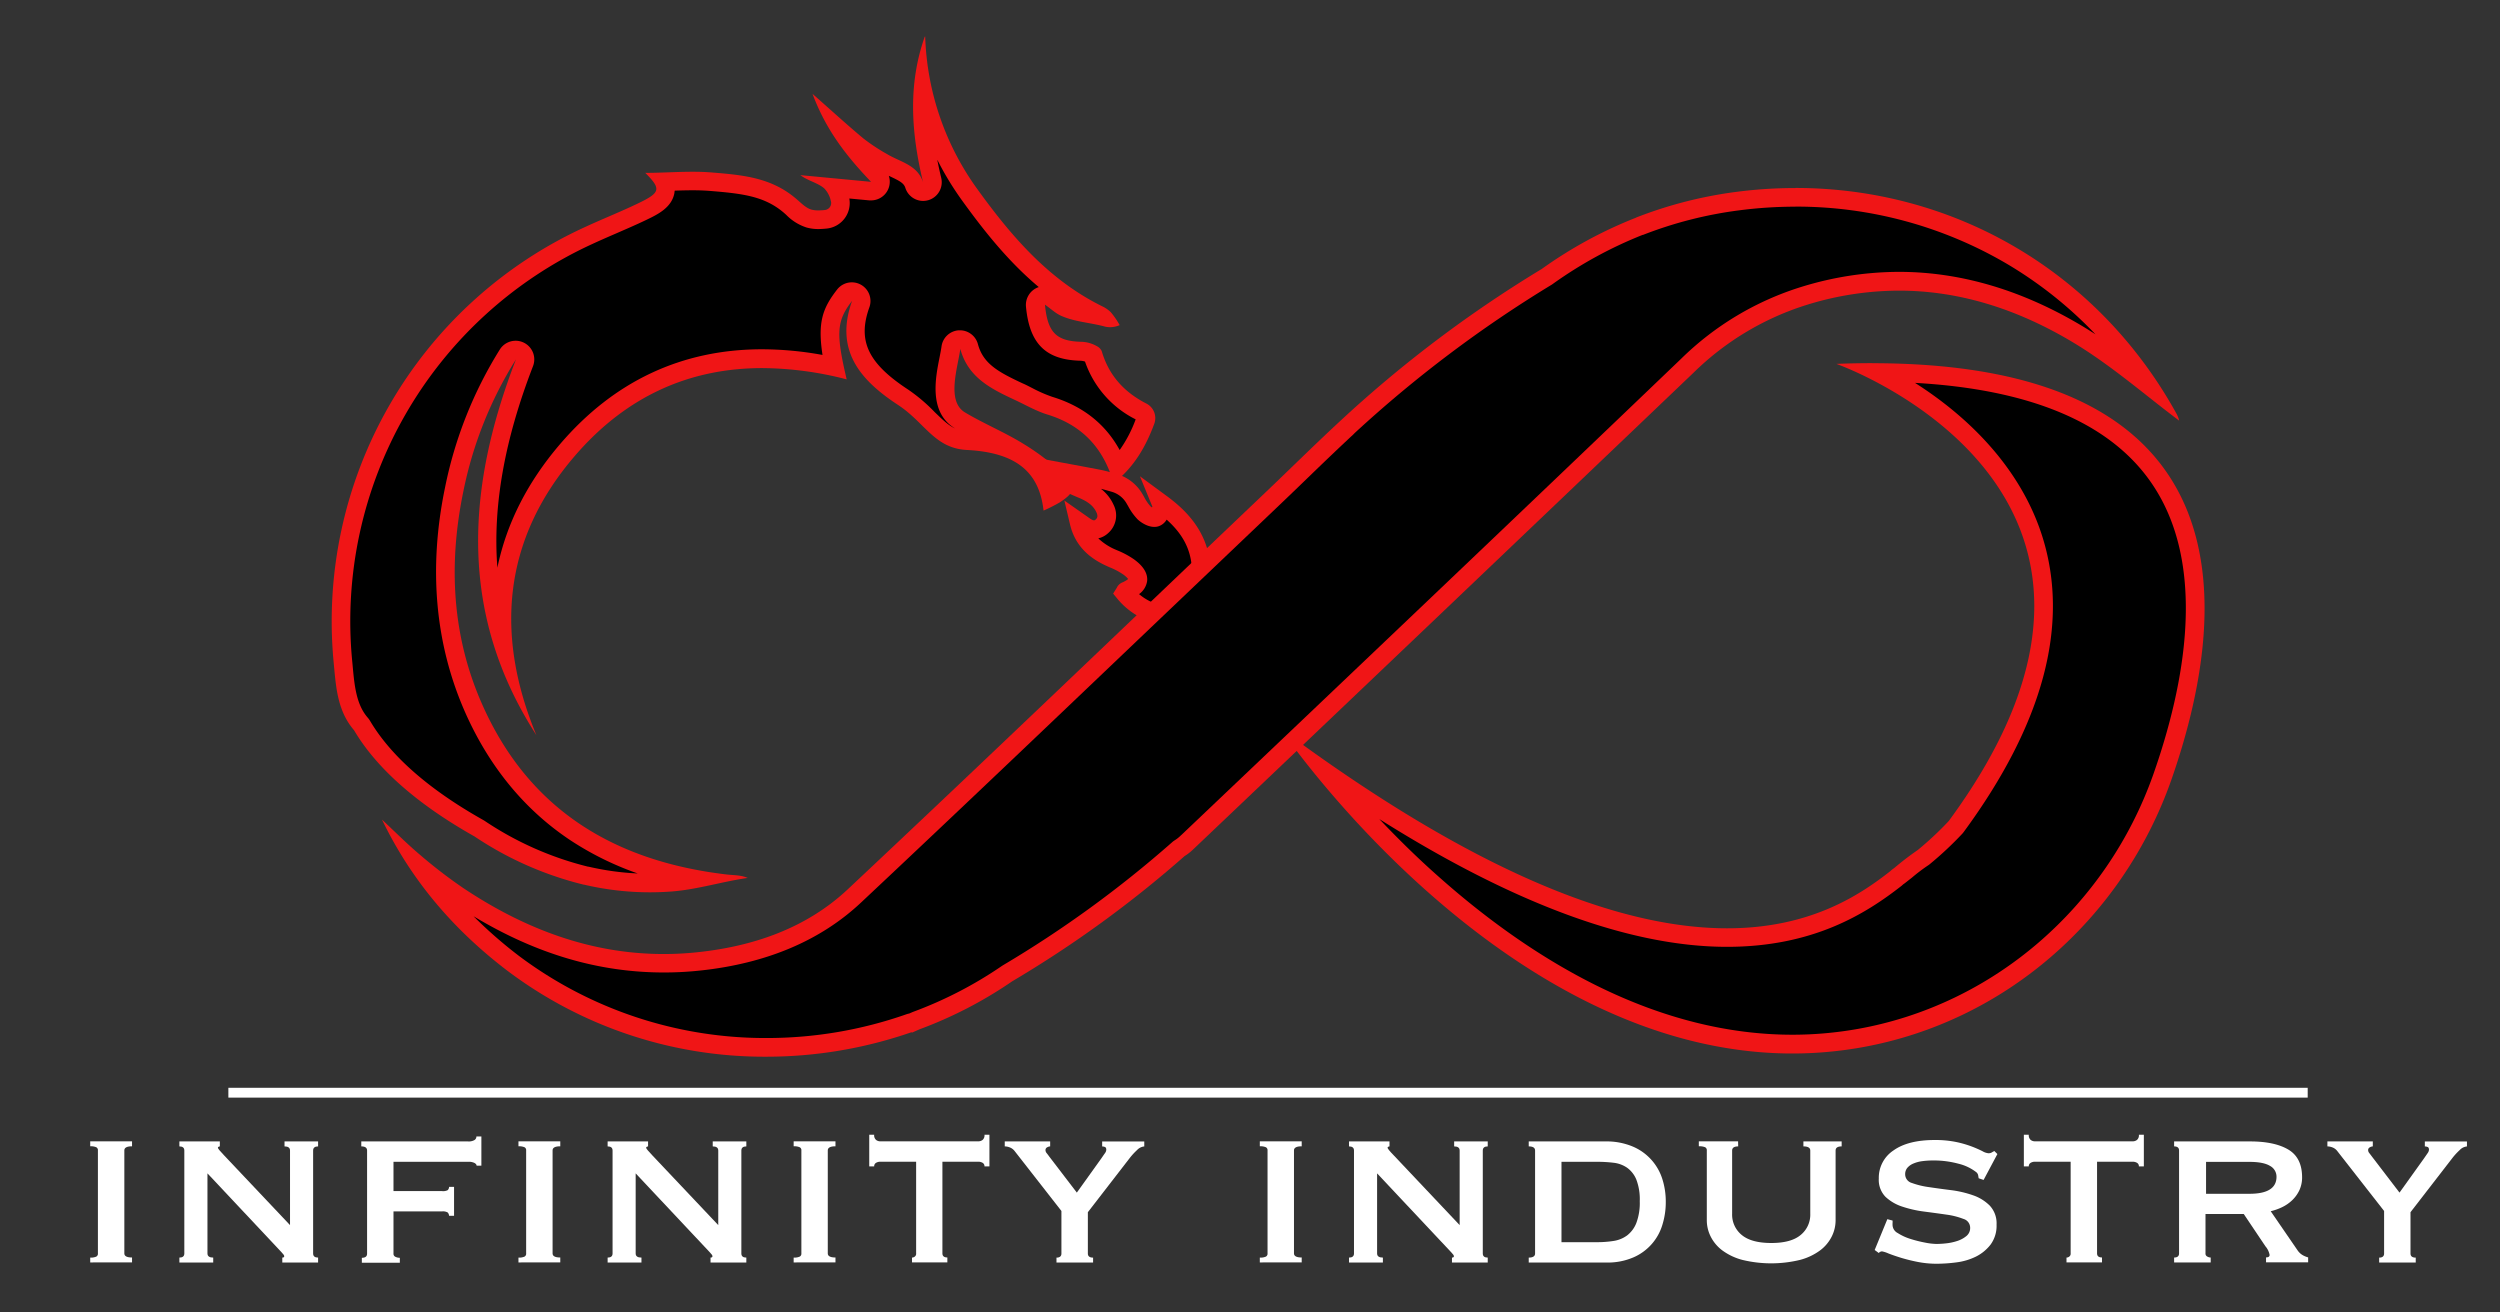 <svg id="Capa_1" data-name="Capa 1" xmlns="http://www.w3.org/2000/svg" viewBox="0 0 764 401"><rect x="0" y="0" width="764" height="401" fill="#333333" stroke="none"/><defs><style>.cls-1{fill:#f01516;}.cls-2{fill:#fff;}.cls-3{fill:none;stroke:#fff;stroke-miterlimit:10;stroke-width:3px;}</style></defs><title>letra y raya blanca</title><path d="M547.68,319.07c-45.32,0-84.81-26.66-110-49A308.83,308.83,0,0,1,405,236c48.33,33.53,89.55,50.52,122.69,50.52h0c25.34,0,40.9-9.66,51.62-18.07l.32-.29.75-.56.09-.07c.67-.54,1.32-1,1.93-1.55a55.56,55.56,0,0,1,5-3.81l.32-.23a100.44,100.44,0,0,0,9.75-9.12,2.76,2.76,0,0,0,.21-.25c23.69-32.19,31.66-61.59,23.7-87.39C613,137.72,588.77,121.46,574,113.81c42.08.31,70.81,10.92,85.41,31.55,18.67,26.4,11,64.72,1.31,92.22-14.69,41.62-50.14,72.15-92.52,79.68a117.44,117.44,0,0,1-20.49,1.81Z"/><path class="cls-1" d="M585.11,117c35,1.94,59.22,12,71.95,30,18,25.4,10.44,62.76,1,89.63-14.35,40.65-49,70.46-90.33,77.81a113.78,113.78,0,0,1-20,1.77c-19.48,0-39.52-5-59.56-14.89-16.21-8-32.47-19.17-48.3-33.22-6.81-6-12.95-12.1-18.35-17.8,41.13,25.94,76.76,39.05,106.25,39.05,26.21,0,42.29-10,53.38-18.67.15-.13.3-.26.44-.4l.55-.39.19-.15,2-1.57a53.11,53.11,0,0,1,4.72-3.59,6.08,6.08,0,0,0,.66-.47,105.84,105.84,0,0,0,10-9.36c.14-.16.28-.33.41-.51,24.26-33,32.38-63.21,24.13-89.92-5.28-17.11-17.56-32.67-35.52-45q-1.8-1.23-3.54-2.34m-13-6c-3.56,0-7.21.07-11,.22,0,0,109,38.27,34.35,139.7a98.41,98.41,0,0,1-9.47,8.86,89.77,89.77,0,0,0-7.25,5.56,6.86,6.86,0,0,0-1.15.91h0c-9.38,7.36-24.53,17.46-49.86,17.46-29.47,0-72.7-13.67-136.64-61.2,0,0,67.13,99.46,156.6,99.46a120.25,120.25,0,0,0,21-1.85c44-7.81,79.84-39.45,94.71-81.54C681.06,188.46,689.45,111,572.1,111Z"/><path d="M354.87,153.79c6.75,5,11.45,10.71,12.17,19.09s2,16.66,2.89,24.26c-1.21-1.21-2.9-3.08-4.77-4.74-3-2.61-6.62-3.68-10.38-4.49a19.54,19.54,0,0,1-11.1-6.77c.17-.27.22-.47.34-.52,4.67-2.07,5-4.38.86-7.44a26.31,26.31,0,0,0-5-2.62c-4.84-2.14-8.7-5.14-10.08-11l1.63,1.15c1.7,1.16,3.5,1.7,5.24.2a4.38,4.38,0,0,0,1.06-5.45c-1.37-3.07-3.95-4.79-7-6-3.85-1.59-7.58-3.47-11.37-5.22l.32-.89c5.34,1,10.68,2,16,3,1.64.32,3.24.78,4.84,1.25a10.46,10.46,0,0,1,6.24,4.86,20.62,20.62,0,0,0,2.94,4.31c.88.85,2.61,1.73,3.54,1.4s1.47-2.08,2.07-3.27C355.4,154.64,355,154.16,354.87,153.79Z"/><path class="cls-1" d="M373.75,205l-5.84-5.86-1.17-1.2c-1-1.08-2.22-2.3-3.47-3.42-2.32-2.05-5.31-3-9.1-3.84A22.41,22.41,0,0,1,341.49,183l-1.32-1.59,1.1-1.75a3.27,3.27,0,0,1,1.58-1.61,7.7,7.7,0,0,0,1.92-1.1,7.61,7.61,0,0,0-1.59-1.44,21.21,21.21,0,0,0-4.12-2.16l-.35-.16c-4.15-1.82-9.87-5.15-11.71-12.92l-1.73-7.3,6.86,4.81c.34.25.61.44.88.62,1.25.85,1.49.65,1.78.4s.92-.79.32-2.13c-.88-2-2.53-3.35-5.5-4.58-2.75-1.14-5.46-2.42-8.08-3.67-1.13-.53-2.26-1.07-3.39-1.59l-2.37-1.1,2-5.62,6.79,1.26q5.81,1.07,11.61,2.18c1.69.33,3.32.8,4.9,1.26l.18.05a13.3,13.3,0,0,1,7.88,6.12c.2.32.38.64.57,1a13.2,13.2,0,0,0,1.92,2.78,2.65,2.65,0,0,0,.44.33c0-.09.07-.17.11-.25l-3.8-9.28,8.16,6c5.27,3.88,12.38,10.3,13.32,21.13.5,5.8,1.25,11.56,2,17.14.31,2.4.62,4.74.9,7Zm-25.66-23.44a16.49,16.49,0,0,0,7.29,3.55c3.66.8,7.46,1.88,10.69,4.35-.69-5.32-1.39-10.79-1.87-16.35s-2.87-10-7.67-14.31a4.59,4.59,0,0,1-2.39,2c-2.53.87-5.33-1-6.45-2.05a17.84,17.84,0,0,1-2.89-4l-.51-.88a7.69,7.69,0,0,0-4.59-3.6l-.18-.05c-1.06-.3-2.07-.6-3.08-.84a12.8,12.8,0,0,1,3.88,4.91,7.2,7.2,0,0,1-1.81,8.76,6.56,6.56,0,0,1-2.87,1.47A17.66,17.66,0,0,0,341,168l.35.15a26.58,26.58,0,0,1,5.21,2.79c1.08.8,4.39,3.24,4,6.66A6,6,0,0,1,348.09,181.57Zm4.65-28Z"/><path d="M198.58,269.82a86.12,86.12,0,0,1-19.47-2.25l-.11,0a101.86,101.86,0,0,1-32.5-14.36l-.17-.1c-17.06-9.58-29.09-20.15-35.75-31.41a2.24,2.24,0,0,0-.31-.43c-3.3-3.77-4.3-8.43-4.84-12.49v-.05c-.24-1.78-.41-3.64-.57-5.44l-.1-1.07A129.66,129.66,0,0,1,179.74,72c2.41-1.11,4.91-2.19,7.32-3.24,3-1.31,6.13-2.65,9.16-4.11,3.71-1.78,6.59-3.37,7.08-6.22a5,5,0,0,0-.4-2.92l1.53-.05c2.36-.08,4.8-.17,7.18-.17,2.15,0,4,.07,5.79.22,10.18.83,17.32,1.78,23.75,7.12.34.29.69.6,1,.91a12.79,12.79,0,0,0,5,3.22,10.76,10.76,0,0,0,2.83.34,21.49,21.49,0,0,0,2.34-.14,5,5,0,0,0,4.27-6.4,16.34,16.34,0,0,0-1.26-3.21l10.59,1,.27,0a2.85,2.85,0,0,0,2.06-4.82,93.7,93.7,0,0,1-10.51-12.75c1.43,1.24,2.84,2.45,4.28,3.65A52.15,52.15,0,0,0,268.77,49l.93.55a36.74,36.74,0,0,0,3.53,1.8c3.29,1.53,5.35,2.6,6.18,5.21a2.83,2.83,0,0,0,2.71,2,2.91,2.91,0,0,0,.77-.1,2.86,2.86,0,0,0,2-3.41c-2.41-10-3.37-18.7-2.87-26.68a87.2,87.2,0,0,0,14.45,31.52c10.06,13.88,21.75,27.91,39.11,36.44a6.5,6.5,0,0,1,.59.32c-1.05-.23-2.08-.42-3.1-.6a36.12,36.12,0,0,1-7.61-2,14.43,14.43,0,0,1-2.9-1.93c-.57-.44-1.13-.87-1.72-1.28a2.79,2.79,0,0,0-1.63-.52,2.85,2.85,0,0,0-2.84,3.12c.93,9.89,4.65,13.67,13.71,13.92a7.13,7.13,0,0,1,3.5.94,2.34,2.34,0,0,1,.35.23c2.33,7.63,7.36,13.46,14.94,17.35a2.12,2.12,0,0,1,1.09,2.61c-2.23,6.07-4.92,10.61-8.48,14.24-3.82-9.4-10.76-15.7-20.69-18.74a44.49,44.49,0,0,1-6.64-2.88c-1-.47-1.89-.94-2.84-1.39-6.77-3.16-13.17-6.14-15.22-13.8a2.85,2.85,0,0,0-2.75-2.11h-.19a2.86,2.86,0,0,0-2.64,2.47c-.13,1-.38,2.27-.65,3.6-1.24,6.25-2.94,14.82,3.44,18.63,2.85,1.71,5.84,3.21,8.72,4.66s6.07,3.06,8.92,4.8a69.05,69.05,0,0,1,12,9.19,8.35,8.35,0,0,1,1.7,2,9.64,9.64,0,0,1-2.41,1.94,12.87,12.87,0,0,1-1.33.76c-2.62-10.82-11-16.45-25.45-17.18-5.3-.27-8.21-3.13-11.88-6.76a50.16,50.16,0,0,0-7.66-6.52c-13.31-8.74-17.07-17-12.95-28.48a2.85,2.85,0,0,0-2.68-3.81,2.82,2.82,0,0,0-2.25,1.1c-5,6.44-5.49,11-3.18,21.9a104.45,104.45,0,0,0-22-2.49c-23.64,0-43.69,9.42-59.6,28-15.19,17.73-21.75,37.55-19.64,59.18-8.18-25.56-5.94-53.5,6.61-85.95a2.84,2.84,0,0,0-1.38-3.57,2.81,2.81,0,0,0-1.28-.31,2.86,2.86,0,0,0-2.41,1.33,123.91,123.91,0,0,0-16.45,41.24c-5,24.33-3,47,6.12,67.31,12.63,28.19,35.24,45.57,67.28,51.74a63.68,63.68,0,0,1-7.3,1C202.76,269.74,200.66,269.82,198.58,269.82Z"/><path class="cls-1" d="M286.48,48.9a93.11,93.11,0,0,0,7.7,12.61c6.65,9.19,14,18.45,23.27,26.22a5.75,5.75,0,0,0-3.91,6c1.06,11.27,6,16.2,16.47,16.5a5.25,5.25,0,0,1,1.57.27,31.05,31.05,0,0,0,15.48,17.66,39.91,39.91,0,0,1-4.89,9.37c-4.38-8-11.26-13.4-20.54-16.24a42.56,42.56,0,0,1-6.2-2.71c-.94-.47-1.91-1-2.91-1.42-7.44-3.47-12.07-6-13.67-12a5.7,5.7,0,0,0-5.5-4.22H293a5.69,5.69,0,0,0-5.27,4.94c-.13.94-.37,2.14-.62,3.42-1.25,6.28-3.34,16.79,4.77,21.64h0c-2-.92-3.73-2.58-6.24-5a51.82,51.82,0,0,0-8.09-6.87C265.23,111,262,104.14,265.69,93.89a5.7,5.7,0,0,0-9.86-5.42c-4.44,5.71-6,10-4.47,20a104,104,0,0,0-18.46-1.73c-24.51,0-45.29,9.75-61.76,29C161.19,147.37,154.78,160,152,173.5c-1.45-18.8,2.19-39.1,10.9-61.63a5.7,5.7,0,0,0-10.13-5.1A126.77,126.77,0,0,0,136,149c-5.16,24.93-3,48.16,6.31,69.05,7.39,16.49,18.14,29.51,31.95,38.7a93.2,93.2,0,0,0,20.62,10.18,82.71,82.71,0,0,1-15.05-2.08l-.14,0a99.37,99.37,0,0,1-31.59-14l-.33-.2c-16.62-9.33-28.3-19.56-34.7-30.38a5.81,5.81,0,0,0-.61-.86c-2.23-2.54-3.48-5.83-4.17-11h0c-.23-1.74-.39-3.51-.56-5.38l-.1-1.06A126.79,126.79,0,0,1,180.94,74.6c2.37-1.1,4.85-2.18,7.25-3.22,3-1.31,6.18-2.67,9.26-4.15,3.51-1.68,7.88-3.78,8.66-8.3,0-.23.06-.45.08-.67,1.81-.06,3.64-.11,5.42-.11,2.08,0,3.89.07,5.56.21,9.92.81,16.36,1.65,22.16,6.47.31.26.63.55.94.83a15.17,15.17,0,0,0,6.16,3.85A13.17,13.17,0,0,0,250,70c.94,0,1.86-.08,2.62-.15a7.83,7.83,0,0,0,6.93-9.19l6.13.58.54,0a5.71,5.71,0,0,0,5.4-7.51l.39.18c3,1.41,4.21,2.08,4.66,3.49a5.7,5.7,0,0,0,5.43,4,5.89,5.89,0,0,0,1.54-.21,5.71,5.71,0,0,0,4-6.82c-.45-1.86-.84-3.67-1.19-5.43m-3.86-37.69c-5.18,14.71-4.11,29.39-.5,44.45-1.68-5.3-6.95-6.18-10.95-8.58a57.76,57.76,0,0,1-7.29-4.81c-4.9-4.08-9.6-8.39-15.54-13.62,4.07,10.9,10.12,18.76,17.89,26.88l-21.6-2.05c2.31,1.77,5.32,2.33,7.31,4.07a8.06,8.06,0,0,1,2,3.84,2.14,2.14,0,0,1-1.83,2.75,20.47,20.47,0,0,1-2,.12,7.9,7.9,0,0,1-2.08-.24c-1.85-.51-3.39-2.26-5-3.57-7.37-6.13-15.73-7-25.33-7.77-2-.17-4-.23-6-.23-4.84,0-9.69.34-14.47.34,4.88,4.91,4.72,6-2.15,9.3-5.41,2.6-11,4.81-16.45,7.34a132.47,132.47,0,0,0-76.63,133c.21,2.23.4,4.47.69,6.68h0c.68,5.06,2,9.92,5.53,14,8.15,13.8,22.91,24.65,36.81,32.46a104.49,104.49,0,0,0,33.41,14.75l.12,0h0a87.91,87.91,0,0,0,20.12,2.33c2.14,0,4.29-.08,6.47-.24,7.85-.57,15.56-3.05,23.37-4.15-2.08-.92-4.29-.8-6.45-1.06-33.93-4-60.13-19.48-74.49-51.55-9.43-21-10.59-43.11-5.94-65.56a120.55,120.55,0,0,1,16.07-40.3c-15.19,39.3-17.64,77.79,6.24,114.84-12.71-30.66-10.21-59.71,11.61-85.18,16-18.69,35.56-27,57.44-27a104.71,104.71,0,0,1,25.78,3.45c-3.33-14.08-3.11-17.84,1.65-24-5.47,15.26,2.67,24.35,14.07,31.83,8.21,5.39,11.11,13.24,21,13.74,14.82.76,22.12,6.54,23.44,18.53a51.9,51.9,0,0,0,5.06-2.57c4.5-3,5-4.65,1.13-8.39a72.16,72.16,0,0,0-12.55-9.57c-5.69-3.49-11.93-6.05-17.66-9.48s-2.18-13.69-1.42-19.41c2.36,8.81,9.53,12.27,16.76,15.64,3.27,1.53,6.44,3.37,9.85,4.42,10.56,3.23,17.16,10.2,20.23,21,6.3-4.95,9.87-11.22,12.46-18.24a5,5,0,0,0-2.47-6.13c-6.66-3.41-11.43-8.51-13.61-16a3.2,3.2,0,0,0-1.51-1.53,10,10,0,0,0-4.89-1.33c-7.55-.22-10.16-2.93-10.95-11.35,1.74,1.22,3.28,2.71,5.12,3.49,4.21,1.81,8.75,2,13.15,3.2a6.6,6.6,0,0,0,1.62.2,7.32,7.32,0,0,0,2.94-.63,23.85,23.85,0,0,0-2.69-3.92,9.45,9.45,0,0,0-2.51-1.77c-16.29-8-27.69-21.23-38.06-35.55a84,84,0,0,1-16.17-47Z"/><path d="M234.24,320a128.34,128.34,0,0,1-77.32-25.64,126.93,126.93,0,0,1-28.46-29.46,140,140,0,0,0,11.47,8.66c20.84,14,41.45,20.76,63,20.76a103.69,103.69,0,0,0,10.83-.58c19.56-2.09,35.51-8.82,47.41-20,31.54-29.62,63.37-60,94.14-89.34q17-16.2,33.95-32.38c2.76-2.62,5.49-5.27,8.23-7.91,4.6-4.44,9.35-9,14.11-13.44a2.81,2.81,0,0,0,.29-.31,381.93,381.93,0,0,1,60.84-45.83l.17-.12A131.27,131.27,0,0,1,501,69.16l.16-.07a127.57,127.57,0,0,1,30.1-7.67,136.72,136.72,0,0,1,17.46-1.13c43.94,0,83.33,21.13,107.59,57.1a210.74,210.74,0,0,0-21.11-15.12c-18-10.84-36.45-16.34-54.84-16.34a98.56,98.56,0,0,0-29,4.46,88.09,88.09,0,0,0-35.69,21.3C465,160.22,413.34,209.36,363.34,256.88l-.89.84a12.81,12.81,0,0,1-2,1.5,2.4,2.4,0,0,0-.37.28,344.26,344.26,0,0,1-52.19,37.91l-.17.1A126.16,126.16,0,0,1,280,311.86l-.17.07-1.22.54a2.65,2.65,0,0,0-.73.16A131.8,131.8,0,0,1,234.24,320Z"/><path class="cls-1" d="M548.7,63.14a127.14,127.14,0,0,1,64.36,17.34,125.58,125.58,0,0,1,27.32,21.69q-1.85-1.2-3.73-2.34c-18.45-11.11-37.39-16.75-56.3-16.75h0a101.54,101.54,0,0,0-29.8,4.58,90.88,90.88,0,0,0-36.82,22c-50.62,48.5-102.29,97.6-152.26,145.09l-1,.93a10.47,10.47,0,0,1-1.53,1.15,5,5,0,0,0-.74.56A342.05,342.05,0,0,1,306.48,295l-.34.22a124.2,124.2,0,0,1-27.09,14l-.34.14-.84.37a6,6,0,0,0-.9.24,128.72,128.72,0,0,1-42.73,7.25,125.46,125.46,0,0,1-75.6-25.06A136.41,136.41,0,0,1,144.71,280c19.18,11.56,38.29,17.19,58.21,17.19a104.36,104.36,0,0,0,11.14-.6c20.18-2.16,36.69-9.14,49.05-20.75,31.55-29.61,63.36-60,94.13-89.33q17-16.2,34-32.4c2.76-2.63,5.55-5.32,8.24-7.92,4.59-4.44,9.33-9,14.07-13.4.15-.14.29-.29.43-.44A379,379,0,0,1,474.2,87a4,4,0,0,0,.34-.23,128.75,128.75,0,0,1,27.48-15l.12,0h0a124.1,124.1,0,0,1,29.43-7.5,132.77,132.77,0,0,1,17.09-1.11m0-5.69a137.7,137.7,0,0,0-17.82,1.14,129.46,129.46,0,0,0-30.78,7.85l0,0-.21.11a133.1,133.1,0,0,0-28.7,15.63,378.74,378.74,0,0,0-61.6,46.47l0,0c-7.57,7-14.9,14.26-22.37,21.38-42.65,40.61-85.14,81.39-128.08,121.7-12.62,11.85-28.72,17.41-45.76,19.23a96.46,96.46,0,0,1-10.53.57c-22.26,0-42.58-7.66-61.41-20.28a149.83,149.83,0,0,1-13-10c-4.05-3.41-7.79-7.18-11.66-10.79,9,18.67,22,33.78,38.39,46.23a130.46,130.46,0,0,0,79.05,26.22,135.18,135.18,0,0,0,44.62-7.57l-.33.32,2.5-1.11a129,129,0,0,0,28.34-14.67A347,347,0,0,0,362,261.63a15.8,15.8,0,0,0,2.41-1.84q76.72-72.92,153.25-146a85.84,85.84,0,0,1,34.55-20.64,95.35,95.35,0,0,1,28.13-4.33c18.61,0,36.42,5.72,53.37,15.93,11.62,7,22,16.13,32.23,23.79v0a7.69,7.69,0,0,0-.74-2c-24.13-43.83-68.39-69.1-116.51-69.1Z"/><path class="cls-2" d="M27.57,384.32a4,4,0,0,0,1.85-.3,1,1,0,0,0,.5-1V351.6a1,1,0,0,0-.5-1,4.13,4.13,0,0,0-1.85-.29v-1.52H40.35v1.52c-1.57,0-2.35.42-2.35,1.26v31.46c0,.84.78,1.26,2.35,1.26v1.51H27.57Z"/><path class="cls-2" d="M54.82,384.32c1,0,1.51-.42,1.51-1.26V351.6c0-.84-.5-1.26-1.51-1.26v-1.52H67.18v1.52c-.39.06-.59.2-.59.42s.62,1,1.85,2.27l20.19,21.36V351.6q0-1.26-1.68-1.26v-1.52H97.21v1.52c-1,0-1.52.42-1.52,1.26v31.46c0,.84.51,1.26,1.52,1.26v1.51H86.27v-1.51c.4,0,.59-.14.59-.42s-.26-.62-.8-1.18l-1.8-1.93L63.4,358.58v24.48c0,.84.59,1.26,1.76,1.26v1.51H54.82Z"/><path class="cls-2" d="M145.65,356.23c0-.28-.19-.55-.59-.8a3.84,3.84,0,0,0-2-.38H120.25V364h14.8a3.16,3.16,0,0,0,1.77-.29,1.49,1.49,0,0,0,.42-1h1.52v8.83h-1.52a1.68,1.68,0,0,0-.42-1,2.9,2.9,0,0,0-1.77-.33h-14.8v12.87a1,1,0,0,0,.59,1,2.92,2.92,0,0,0,1.35.3v1.51H110.58v-1.51c1.06,0,1.6-.42,1.6-1.26V351.6q0-1.26-1.77-1.26v-1.52H143a3.51,3.51,0,0,0,2-.42,1.26,1.26,0,0,0,.59-1.09h1.52v8.92Z"/><path class="cls-2" d="M158.44,384.32a4,4,0,0,0,1.85-.3,1,1,0,0,0,.5-1V351.6a1,1,0,0,0-.5-1,4.16,4.16,0,0,0-1.85-.29v-1.52h12.78v1.52c-1.57,0-2.35.42-2.35,1.26v31.46c0,.84.78,1.26,2.35,1.26v1.51H158.44Z"/><path class="cls-2" d="M185.69,384.32c1,0,1.51-.42,1.51-1.26V351.6c0-.84-.5-1.26-1.51-1.26v-1.52h12.36v1.52c-.39.06-.59.2-.59.42s.62,1,1.85,2.27l20.19,21.36V351.6c0-.84-.56-1.26-1.69-1.26v-1.52h10.27v1.52c-1,0-1.52.42-1.52,1.26v31.46c0,.84.51,1.26,1.52,1.26v1.51H217.14v-1.51c.39,0,.59-.14.59-.42s-.27-.62-.8-1.18l-1.81-1.93-20.86-22.21v24.48q0,1.26,1.77,1.26v1.51H185.69Z"/><path class="cls-2" d="M242.54,384.32a4,4,0,0,0,1.85-.3,1,1,0,0,0,.51-1V351.6a1,1,0,0,0-.51-1,4.13,4.13,0,0,0-1.85-.29v-1.52h12.78v1.52c-1.57,0-2.35.42-2.35,1.26v31.46c0,.84.78,1.26,2.35,1.26v1.51H242.54Z"/><path class="cls-2" d="M278.71,384.32a1.44,1.44,0,0,0,.84-.3,1.09,1.09,0,0,0,.42-1v-28H269a2.52,2.52,0,0,0-1.26.33,1.18,1.18,0,0,0-.59,1.1h-1.51v-9.67h1.51a1.84,1.84,0,0,0,.59,1.59,2.05,2.05,0,0,0,1.26.42H299a2.1,2.1,0,0,0,1.27-.42,1.84,1.84,0,0,0,.59-1.59h1.51v9.67h-1.51a1.18,1.18,0,0,0-.59-1.1,2.59,2.59,0,0,0-1.27-.33H288v28c0,.84.51,1.26,1.51,1.26v1.51H278.71Z"/><path class="cls-2" d="M310.08,351.77a3.45,3.45,0,0,0-1.43-1.1,4.4,4.4,0,0,0-1.6-.33v-1.52h13.88v1.52a2,2,0,0,0-.93.29.91.91,0,0,0-.5.8,1.47,1.47,0,0,0,.33.93c.23.28.48.61.76,1l8.49,11.1L336.57,354c.5-.73.88-1.28,1.14-1.64a1.86,1.86,0,0,0,.37-1q0-.68-.42-.84a2.29,2.29,0,0,0-.84-.17v-1.52h12.87v1.52a3.49,3.49,0,0,0-2.23,1.13,19.86,19.86,0,0,0-2.14,2.32l-12.87,16.65v12.62c0,.84.53,1.26,1.6,1.26v1.51H322.86v-1.51c1,0,1.51-.42,1.51-1.26v-13Z"/><path class="cls-2" d="M385,384.32a3.93,3.93,0,0,0,1.85-.3,1,1,0,0,0,.51-1V351.6a1,1,0,0,0-.51-1,4.1,4.1,0,0,0-1.85-.29v-1.52H397.8v1.52c-1.57,0-2.36.42-2.36,1.26v31.46c0,.84.79,1.26,2.36,1.26v1.51H385Z"/><path class="cls-2" d="M412.26,384.32c1,0,1.52-.42,1.52-1.26V351.6c0-.84-.51-1.26-1.52-1.26v-1.52h12.37v1.52c-.4.06-.59.2-.59.42s.61,1,1.85,2.27l20.18,21.36V351.6q0-1.26-1.68-1.26v-1.52h10.26v1.52c-1,0-1.51.42-1.51,1.26v31.46c0,.84.5,1.26,1.51,1.26v1.51H443.72v-1.51c.39,0,.59-.14.59-.42s-.27-.62-.8-1.18-1.14-1.21-1.81-1.93l-20.86-22.21v24.48q0,1.26,1.77,1.26v1.51H412.26Z"/><path class="cls-2" d="M467.18,384.32c1.29,0,1.94-.42,1.94-1.26V351.6c0-.84-.65-1.26-1.94-1.26v-1.52h23.38a20.63,20.63,0,0,1,8.5,1.6,16,16,0,0,1,9,10.05,22.65,22.65,0,0,1,1,6.86,23.19,23.19,0,0,1-1,6.85,15.74,15.74,0,0,1-8.83,10.05,19.84,19.84,0,0,1-8.41,1.6H467.18Zm20.94-4.71a31.61,31.61,0,0,0,5-.38,9.28,9.28,0,0,0,4.12-1.68,8.9,8.9,0,0,0,2.82-3.79,17.46,17.46,0,0,0,1.05-6.68,16.86,16.86,0,0,0-1.05-6.61,8.36,8.36,0,0,0-2.82-3.61,9.1,9.1,0,0,0-4.12-1.52,41.41,41.41,0,0,0-5-.29H477.19v24.56Z"/><path class="cls-2" d="M531.19,350.34c-1.24,0-1.85.42-1.85,1.27v19.31a8,8,0,0,0,2.94,6.49q2.94,2.44,9,2.45t9-2.45a8,8,0,0,0,2.94-6.49V351.61c0-.85-.7-1.27-2.1-1.27v-1.52h11.69v1.52c-1.23,0-1.85.42-1.85,1.26v21.28a11.1,11.1,0,0,1-1.18,5,12,12,0,0,1-3.57,4.25,18,18,0,0,1-6.14,2.9,37.32,37.32,0,0,1-17.58,0,18,18,0,0,1-6.14-2.9,12,12,0,0,1-3.57-4.25,11.1,11.1,0,0,1-1.18-5V351.6a1,1,0,0,0-.51-1,4.36,4.36,0,0,0-1.93-.29v-1.52h12Z"/><path class="cls-2" d="M578.37,373a6,6,0,0,1,0,.72,6.8,6.8,0,0,0,0,.8,2.89,2.89,0,0,0,1.59,2.31,15.82,15.82,0,0,0,3.83,1.77,38.34,38.34,0,0,0,4.46,1.13,20.06,20.06,0,0,0,3.49.42,28.41,28.41,0,0,0,2.9-.17,16.3,16.3,0,0,0,3.41-.71,8.57,8.57,0,0,0,2.86-1.52,3.14,3.14,0,0,0,1.17-2.56,2.82,2.82,0,0,0-2.06-2.69,22.79,22.79,0,0,0-5.17-1.31c-2.07-.3-4.32-.61-6.73-.92a35.08,35.08,0,0,1-6.73-1.51,13.62,13.62,0,0,1-5.17-3,7.41,7.41,0,0,1-2.06-5.6,10,10,0,0,1,4.46-8.57q4.46-3.19,12.53-3.2a31.43,31.43,0,0,1,6.77.63,32.22,32.22,0,0,1,4.75,1.39,33.92,33.92,0,0,1,3.16,1.39,4.55,4.55,0,0,0,1.8.63,1.93,1.93,0,0,0,1-.21c.23-.14.51-.3.84-.47l.93.93-4.21,7.91-1.51-.51c-.06-.34-.11-.67-.17-1a1.74,1.74,0,0,0-.75-1,14.36,14.36,0,0,0-5.22-2.44,28.82,28.82,0,0,0-7.9-1,24.93,24.93,0,0,0-3.2.21,10.26,10.26,0,0,0-2.69.72,4.91,4.91,0,0,0-1.85,1.3,3,3,0,0,0-.68,2,2.76,2.76,0,0,0,2.06,2.65,24.86,24.86,0,0,0,5.18,1.26c2.07.31,4.32.62,6.73.92a32.71,32.71,0,0,1,6.72,1.56,13.34,13.34,0,0,1,5.18,3.2,7.93,7.93,0,0,1,2.06,5.8,9.7,9.7,0,0,1-1.81,6.06,12.94,12.94,0,0,1-4.5,3.7,18.68,18.68,0,0,1-5.93,1.76,47.53,47.53,0,0,1-6.1.42,30,30,0,0,1-5.67-.54,52.13,52.13,0,0,1-5.13-1.26c-1.55-.48-2.85-.93-3.92-1.35a8.78,8.78,0,0,0-1.93-.63,1.29,1.29,0,0,0-1,.5L572.9,382l3.87-9.42Z"/><path class="cls-2" d="M631.52,384.32a1.44,1.44,0,0,0,.84-.3,1.09,1.09,0,0,0,.43-1v-28H621.85a2.52,2.52,0,0,0-1.26.33,1.18,1.18,0,0,0-.59,1.1h-1.51v-9.67H620a1.84,1.84,0,0,0,.59,1.59,2.05,2.05,0,0,0,1.26.42h29.94a2.05,2.05,0,0,0,1.26-.42,1.82,1.82,0,0,0,.59-1.59h1.52v9.67h-1.52a1.16,1.16,0,0,0-.59-1.1,2.52,2.52,0,0,0-1.26-.33H640.86v28c0,.84.5,1.26,1.51,1.26v1.51H631.52Z"/><path class="cls-2" d="M687.62,348.82q7.49,0,11.69,2.49t4.21,8.45a9.32,9.32,0,0,1-.84,4,10.35,10.35,0,0,1-2.23,3.07,12,12,0,0,1-3.07,2.1,17.5,17.5,0,0,1-3.45,1.22l8.24,12a4.91,4.91,0,0,0,1.47,1.39,7.35,7.35,0,0,0,1.73.72v1.51H692.5v-1.51c.73,0,1.09-.26,1.09-.76a5.52,5.52,0,0,0-1.26-2.61L685.69,371H674v12a1,1,0,0,0,.54,1,2.22,2.22,0,0,0,1.05.3v1.51H664.41v-1.51c1,0,1.51-.42,1.51-1.26V351.6c0-.84-.5-1.26-1.51-1.26v-1.52Zm-.17,16q8.25,0,8.25-5.21a3.73,3.73,0,0,0-2-3.32q-2-1.22-6.27-1.22H674.17v9.75Z"/><path class="cls-2" d="M714.28,351.77a3.39,3.39,0,0,0-1.43-1.1,4.36,4.36,0,0,0-1.6-.33v-1.52h13.88v1.52a1.89,1.89,0,0,0-.92.29.91.91,0,0,0-.51.8,1.43,1.43,0,0,0,.34.93c.22.28.47.61.76,1l8.49,11.1L740.78,354l1.13-1.64a1.88,1.88,0,0,0,.38-1q0-.68-.42-.84a2.29,2.29,0,0,0-.84-.17v-1.52H753.9v1.52a3.47,3.47,0,0,0-2.23,1.13,20,20,0,0,0-2.15,2.32l-12.87,16.65v12.62c0,.84.54,1.26,1.6,1.26v1.51H727.07v-1.51c1,0,1.51-.42,1.51-1.26v-13Z"/><line class="cls-3" x1="69.79" y1="333.93" x2="705.23" y2="333.93"/></svg>